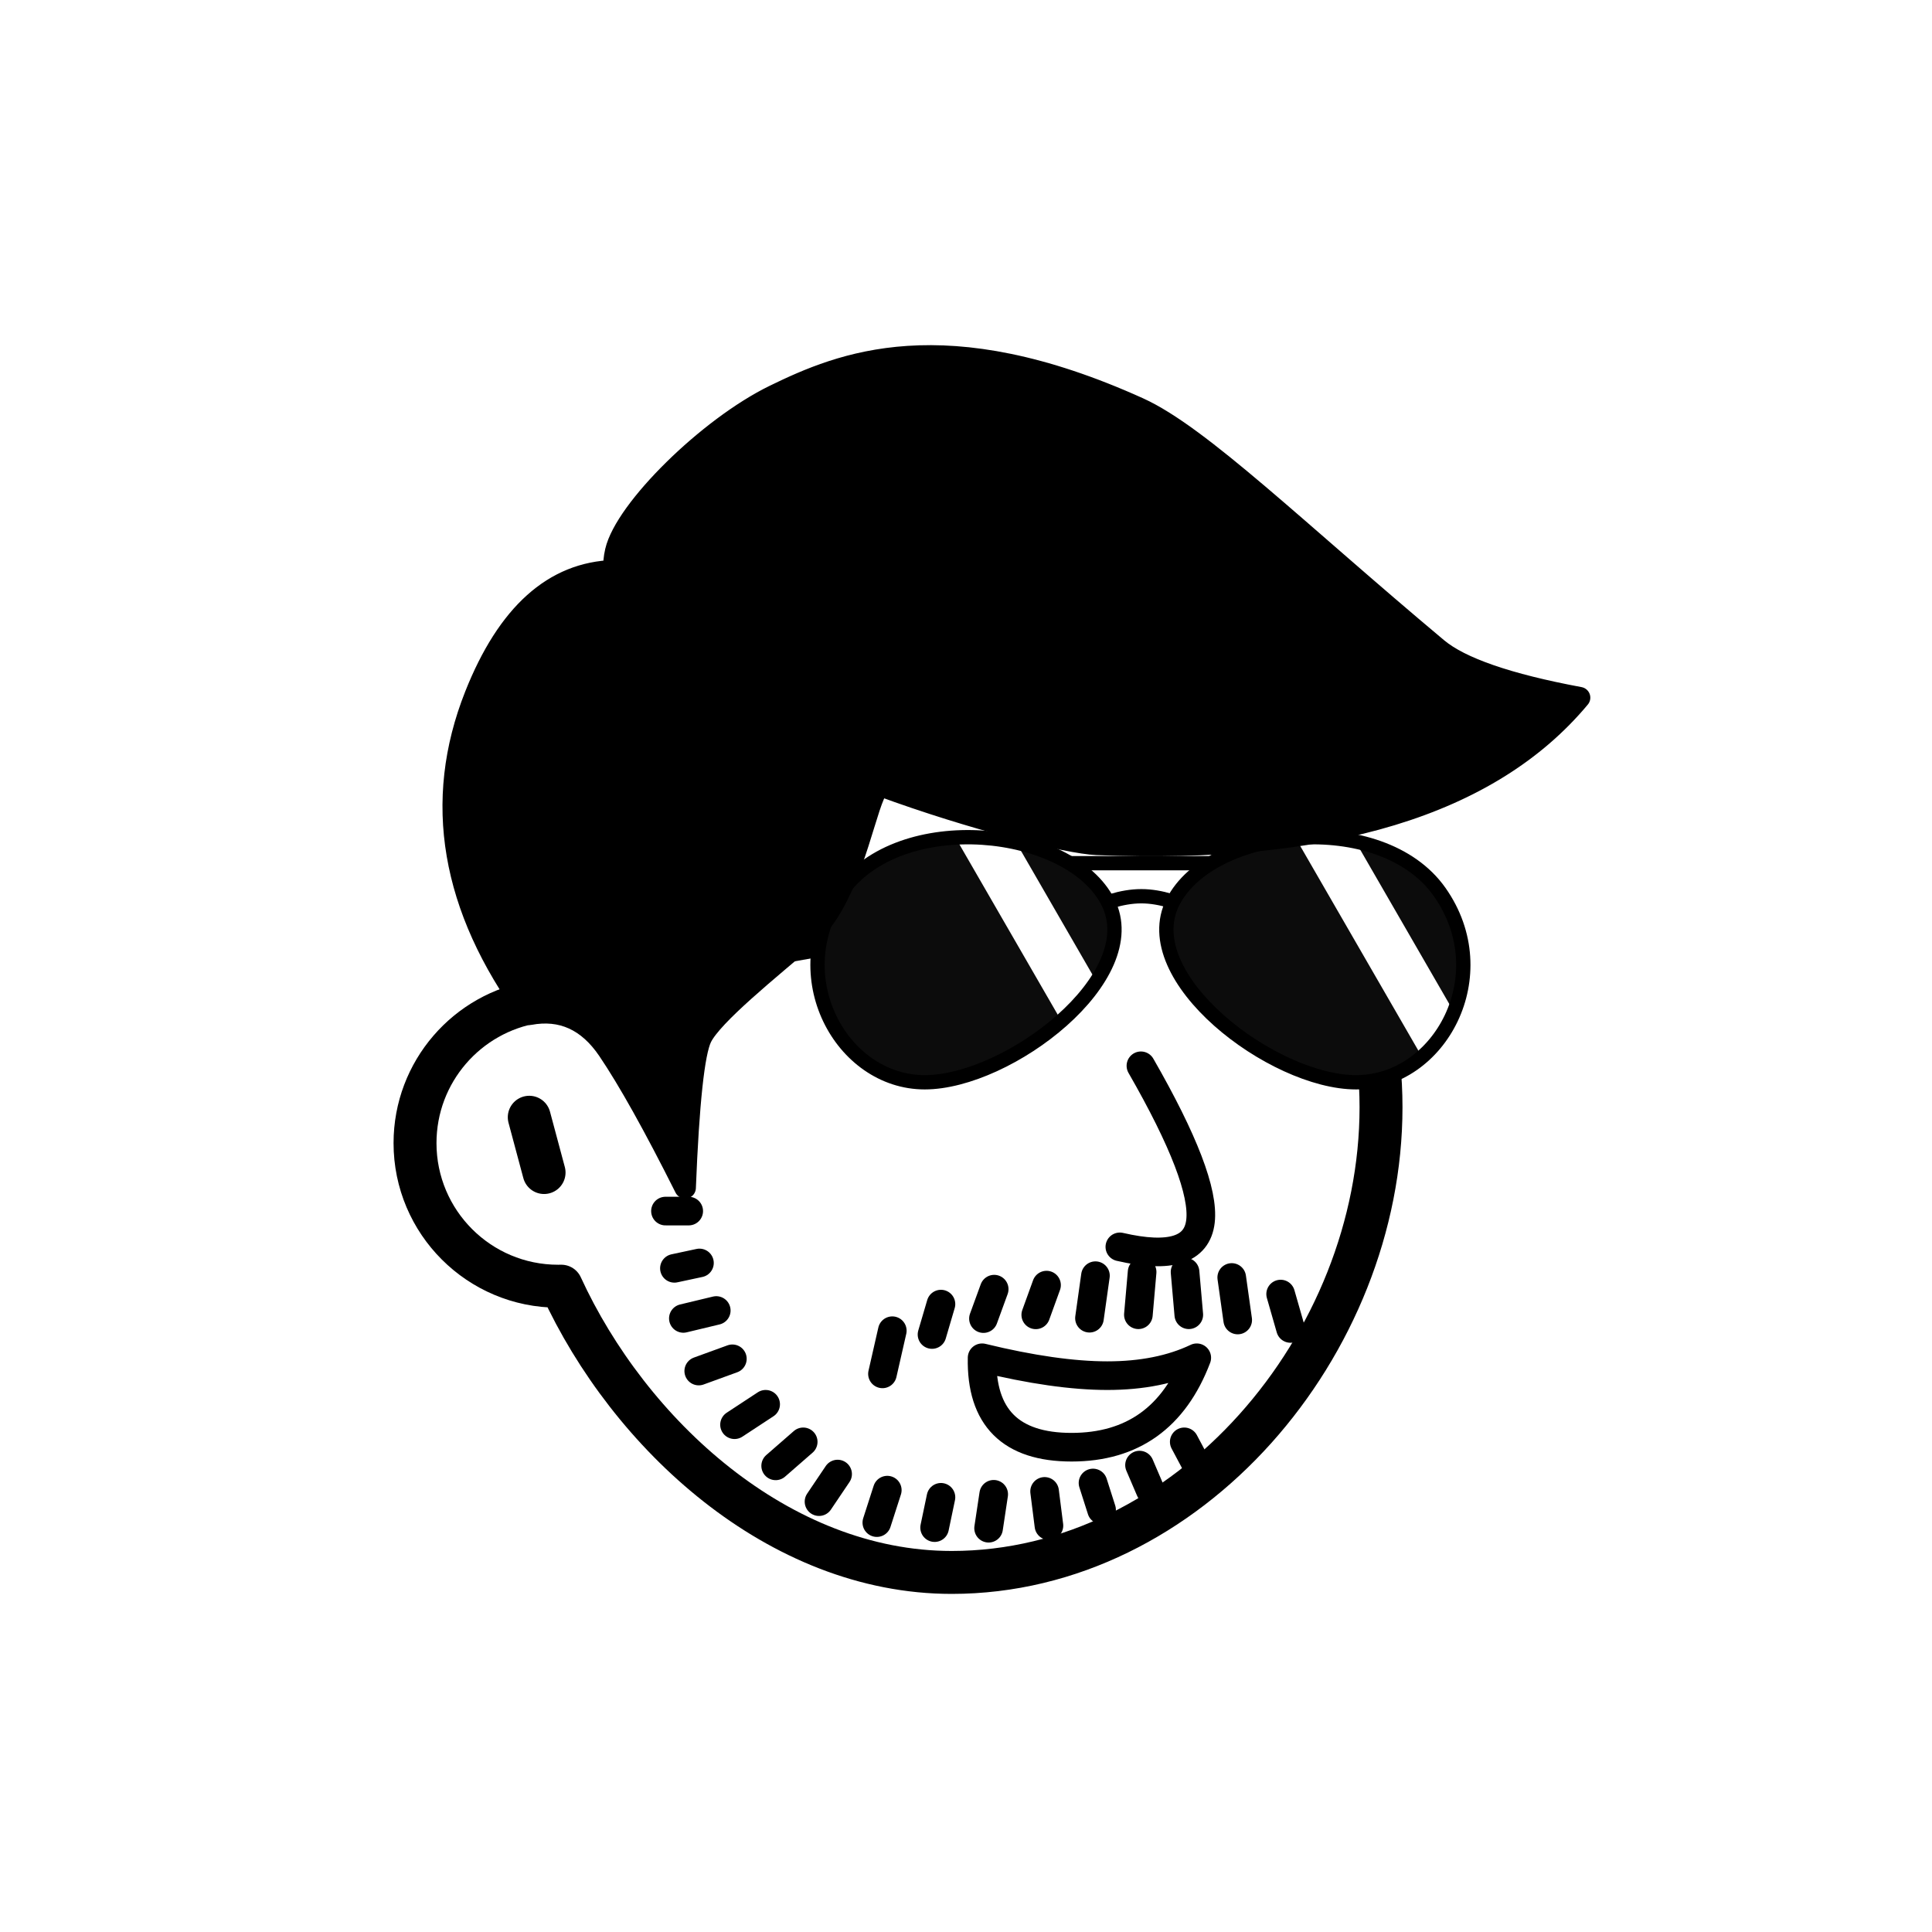 <svg viewBox="0 0 1080 1080" fill="none" xmlns="http://www.w3.org/2000/svg">      <defs>  <filter id="filter" x="-20%" y="-20%" width="140%" height="140%" filterUnits="objectBoundingBox" primitiveUnits="userSpaceOnUse" color-interpolation-filters="linearRGB">    <feMorphology operator="dilate" radius="20 20" in="SourceAlpha" result="morphology"/>    <feFlood flood-color="#ffffff" flood-opacity="1" result="flood"/>    <feComposite in="flood" in2="morphology" operator="in" result="composite"/>    <feMerge result="merge">          <feMergeNode in="composite" result="mergeNode"/>      <feMergeNode in="SourceGraphic" result="mergeNode1"/>      </feMerge>  </filter></defs>      <g id="notion-avatar" filter="url(#filter)">        <g id="notion-avatar-face" fill="#ffffff">      <!--?xml version="1.0" encoding="UTF-8"?-->    <title>Face/ 1</title>    <g id="Face/-1" stroke="none" stroke-width="1" fill-rule="evenodd" stroke-linecap="round" stroke-linejoin="round">        <path d="M532,379 C664.548,379 772,486.452 772,619 C772,751.548 664.548,879 532,879 C435.133,879 351.669,801.612 313.753,718.981 L313.323,718.989 L312,719 C267.817,719 232,683.183 232,639 C232,599.135 261.159,566.08 299.312,560.001 C325.599,455.979 419.81,379 532,379 Z M295.859,624.545 L304.141,655.455" id="Path" stroke="#000000" stroke-width="24"/>    </g>    </g><g id="notion-avatar-nose">      <!--?xml version="1.0" encoding="UTF-8"?-->    <title>Nose/ 4</title>    <g id="Nose/-4" stroke="none" stroke-width="1" fill="none" fill-rule="evenodd" stroke-linecap="round" stroke-linejoin="round">        <path d="M636.843,596 C661.66,637.453 673.278,666.226 671.698,682.32 C670.118,698.413 655.181,703.444 626.888,697.413" id="Line" stroke="#000000" stroke-width="16" transform="translate(649.364, 647.94) rotate(1.032) translate(-649.364, -647.94) "/>    </g>    </g><g id="notion-avatar-mouth">      <!--?xml version="1.0" encoding="UTF-8"?-->    <title>Mouth/ 10</title>    <g id="Mouth/-10" stroke="none" stroke-width="1" fill="none" fill-rule="evenodd" stroke-linecap="round" stroke-linejoin="round">        <path d="M549,759 C576.33,765.667 599.664,769 619,769 C638.336,769 655.003,765.667 669,759 C656.33,792.333 632.997,809 599,809 C565.003,809 548.336,792.333 549,759 Z" id="Path" stroke="#000000" stroke-width="16"/>    </g>    </g><g id="notion-avatar-eyes">      <!--?xml version="1.0" encoding="UTF-8"?-->    <title>Eyes/ 8</title>    <g id="Eyes/-8" stroke="none" stroke-width="1" fill="none" fill-rule="evenodd">        <path d="M570,516 C578.837,516 586,526.745 586,540 C586,553.255 578.837,564 570,564 C561.163,564 554,553.255 554,540 C554,526.745 561.163,516 570,516 Z M708,516 C716.837,516 724,526.745 724,540 C724,553.255 716.837,564 708,564 C699.163,564 692,553.255 692,540 C692,526.745 699.163,516 708,516 Z" id="Combined-Shape" fill="#000000"/>    </g>    </g><g id="notion-avatar-eyebrows">      <g id="Eyebrows/ 12"><g id="Group"><path id="Path" fill-rule="evenodd" clip-rule="evenodd" d="M681 505.316C681 505.316 698.641 492.863 706.392 490.578C714.144 488.294 738 489.316 738 489.316L755 494.913C755 494.913 730.25 494.897 716.549 497.08C702.848 499.263 681 505.316 681 505.316Z" fill="black" stroke="black" stroke-width="8" stroke-linecap="round" stroke-linejoin="round"/><path id="Path_2" fill-rule="evenodd" clip-rule="evenodd" d="M597 505.316C597 505.316 579.359 492.863 571.608 490.578C563.856 488.294 540 489.316 540 489.316L523 494.913C523 494.913 547.75 494.897 561.451 497.08C575.152 499.263 597 505.316 597 505.316Z" fill="black" stroke="black" stroke-width="8" stroke-linecap="round" stroke-linejoin="round"/></g></g>    </g><g id="notion-avatar-glasses">      <g id="Glasses/ 13"><g id="Group"><path id="Path" d="M594.966 482.529H684.378" stroke="black" stroke-width="8" stroke-linecap="round" stroke-linejoin="round"/><path id="Path_2" d="M593 517.765C593 517.765 615.694 501 638 501C660.306 501 682.412 517.765 682.412 517.765" stroke="black" stroke-width="8" stroke-linecap="round" stroke-linejoin="round"/><path id="Path_3" d="M510.484 517.569L293.827 555.771" stroke="black" stroke-width="16" stroke-linecap="round" stroke-linejoin="round"/><g id="Rectangle"><path id="Mask" fill-rule="evenodd" clip-rule="evenodd" d="M470.242 498.62C502.983 452.135 598.089 462.262 619.362 504.282C640.636 546.302 563.647 605 516.916 605C470.186 605 437.501 545.106 470.242 498.62Z" fill="#0C0C0C"/><mask id="mask0_0_1173" style="mask-type:alpha" maskUnits="userSpaceOnUse" x="457" y="468" width="166" height="137"><path id="Mask_2" fill-rule="evenodd" clip-rule="evenodd" d="M470.242 498.62C502.983 452.135 598.089 462.262 619.362 504.282C640.636 546.302 563.647 605 516.916 605C470.186 605 437.501 545.106 470.242 498.62Z" fill="white"/></mask><g mask="url(#mask0_0_1173)"><rect id="Rectangle_2" x="549.624" y="439.067" width="210" height="28" transform="rotate(60 549.624 439.067)" fill="white"/></g></g><g id="Rectangle_3"><path id="Mask_3" fill-rule="evenodd" clip-rule="evenodd" d="M804.758 498.62C772.017 452.135 676.911 462.262 655.638 504.282C634.364 546.302 711.353 605 758.084 605C804.814 605 837.499 545.106 804.758 498.62Z" fill="#0C0C0C"/><mask id="mask1_0_1173" style="mask-type:alpha" maskUnits="userSpaceOnUse" x="652" y="468" width="166" height="137"><path id="Mask_4" fill-rule="evenodd" clip-rule="evenodd" d="M804.758 498.62C772.017 452.135 676.911 462.262 655.638 504.282C634.364 546.302 711.353 605 758.084 605C804.814 605 837.499 545.106 804.758 498.62Z" fill="white"/></mask><g mask="url(#mask1_0_1173)"><rect id="Rectangle_4" x="739.624" y="439.067" width="210" height="28" transform="rotate(60 739.624 439.067)" fill="white"/></g></g><path id="Path_4" fill-rule="evenodd" clip-rule="evenodd" d="M470.242 498.62C502.983 452.135 598.089 462.262 619.362 504.282C640.636 546.302 563.647 605 516.916 605C470.186 605 437.501 545.106 470.242 498.62Z" stroke="black" stroke-width="8" stroke-linecap="round" stroke-linejoin="round"/><path id="Path_5" fill-rule="evenodd" clip-rule="evenodd" d="M804.758 498.62C772.017 452.135 676.911 462.262 655.638 504.282C634.364 546.302 711.353 605 758.084 605C804.814 605 837.499 545.106 804.758 498.62Z" stroke="black" stroke-width="8" stroke-linecap="round" stroke-linejoin="round"/></g></g>    </g><g id="notion-avatar-hair">      <!--?xml version="1.0" encoding="UTF-8"?-->    <title>Hairstyle/ 2</title>    <g id="Hairstyle/-2" stroke="none" stroke-width="1" fill="none" fill-rule="evenodd" stroke-linecap="round" stroke-linejoin="round">        <path d="M636.531,228.135 C670.857,243.665 725.167,296.974 803.404,362.492 C816.41,373.384 842.942,382.553 883,390 C833,450 743,477.333 613,472 C597.305,471.356 543.63,458.087 492.4,439.221 C490.674,440.747 489.403,442.447 488.586,444.319 C481.863,459.722 473.794,504.295 452,523 C430.206,541.705 398.157,567.305 392,580 C387.895,588.463 384.895,616.463 383,664 C365.627,629.355 351.294,603.688 340,587 C328.706,570.312 314.039,563.645 296,567 C252.289,507.327 242.174,447.906 265.653,388.736 C283.709,343.231 309.577,319.996 343.257,319.031 C343.003,315.497 343.315,311.931 344.17,308.217 C349.553,284.851 396,239 433,221 C470,203 527.562,178.832 636.531,228.135 Z" id="Combined-Shape" stroke="#000000" stroke-width="12" fill="#000000"/>    </g>    </g><g id="notion-avatar-accessories">      <!--?xml version="1.0" encoding="UTF-8"?-->    <title>Accessories/ 0</title>    <g id="Accessories/-0" stroke="none" stroke-width="1" fill="none" fill-rule="evenodd"/>    </g><g id="notion-avatar-details">      <!--?xml version="1.0" encoding="UTF-8"?-->    <title>Details/ 0</title>    <g id="Details/-0" stroke="none" stroke-width="1" fill="none" fill-rule="evenodd"/>    </g><g id="notion-avatar-beard">      <!--?xml version="1.0" encoding="UTF-8"?-->    <title>Beard/ 2</title>    <g id="Beard/-2" stroke="none" stroke-width="1" fill="none" fill-rule="evenodd" stroke-linecap="round" stroke-linejoin="round">        <g id="Group" transform="translate(371.134, 672.094)" stroke="#000000" stroke-width="16">            <line x1="266.273" y1="38.906" x2="266.273" y2="62.906" id="Path" transform="translate(266.273, 50.906) rotate(5) translate(-266.273, -50.906) "/>            <line x1="292.365" y1="38.906" x2="292.365" y2="62.906" id="Path" transform="translate(292.365, 50.906) scale(-1, 1) rotate(5) translate(-292.365, -50.906) "/>            <line x1="239.557" y1="40.906" x2="239.557" y2="64.906" id="Path" transform="translate(239.557, 52.906) rotate(8) translate(-239.557, -52.906) "/>            <line x1="319.081" y1="41.906" x2="319.081" y2="65.906" id="Path" transform="translate(319.081, 53.906) scale(-1, 1) rotate(8) translate(-319.081, -53.906) "/>            <line x1="211.426" y1="45.807" x2="210.217" y2="63.436" id="Path" transform="translate(210.926, 54.807) rotate(16) translate(-210.926, -54.807) "/>            <line x1="347.507" y1="50.906" x2="347.507" y2="70.906" id="Path" transform="translate(347.507, 60.906) scale(-1, 1) rotate(16) translate(-347.507, -60.906) "/>            <line x1="181.845" y1="48.15" x2="181.526" y2="65.663" id="Path" transform="translate(182.026, 56.663) rotate(19) translate(-182.026, -56.663) "/>            <line x1="151.49" y1="56.719" x2="153.222" y2="74.354" id="Path" transform="translate(152.696, 65.498) rotate(22) translate(-152.696, -65.498) "/>            <line x1="122.838" y1="71.62" x2="126.78" y2="96.048" id="Path" transform="translate(124.838, 84.12) rotate(22) translate(-124.838, -84.12) "/>            <line x1="9.589" y1="-1.014" x2="5.143" y2="11.202" id="Path" transform="translate(7.5, 5) rotate(70) translate(-7.5, -5) "/>            <line x1="13.993" y1="28.409" x2="12.024" y2="42.591" id="Path" transform="translate(13.004, 35.352) rotate(70) translate(-13.004, -35.352) "/>            <line x1="20.994" y1="53.296" x2="18.856" y2="72.095" id="Path" transform="translate(19.994, 62.796) rotate(70) translate(-19.994, -62.796) "/>            <line x1="28.866" y1="80.906" x2="28.866" y2="100.906" id="Path" transform="translate(28.866, 90.906) rotate(70) translate(-28.866, -90.906) "/>            <line x1="46.2" y1="108.632" x2="50.981" y2="128.886" id="Path" transform="translate(48.481, 118.386) rotate(70) translate(-48.481, -118.386) "/>            <line x1="66.824" y1="131.559" x2="74.169" y2="150.617" id="Path" transform="translate(70.669, 140.617) rotate(70) translate(-70.669, -140.617) "/>            <line x1="86.899" y1="152.384" x2="97.834" y2="167.428" id="Path" transform="translate(92.334, 159.428) rotate(70) translate(-92.334, -159.428) "/>            <line x1="114.537" y1="164.255" x2="129.593" y2="175.956" id="Path" transform="translate(122.093, 169.956) rotate(70) translate(-122.093, -169.956) "/>            <line x1="146.239" y1="168.97" x2="160.954" y2="178.099" id="Path" transform="translate(153.454, 173.099) rotate(70) translate(-153.454, -173.099) "/>            <line x1="174.944" y1="168.323" x2="191.788" y2="177.49" id="Path" transform="translate(183.288, 172.49) rotate(70) translate(-183.288, -172.49) "/>            <line x1="204.901" y1="169.193" x2="223.711" y2="173.461" id="Path" transform="translate(214.271, 171.04) rotate(70) translate(-214.271, -171.04) "/>            <line x1="234.715" y1="164.529" x2="250.464" y2="165.164" id="Path" transform="translate(242.734, 164.396) rotate(70) translate(-242.734, -164.396) "/>            <line x1="260.929" y1="154.234" x2="276.137" y2="153.384" id="Path" transform="translate(268.63, 154.096) rotate(70) translate(-268.63, -154.096) "/>            <line x1="286.893" y1="141.147" x2="301.056" y2="139.152" id="Path" transform="translate(294.049, 140.364) rotate(70) translate(-294.049, -140.364) "/>        </g>    </g>    </g>      </g>      </svg>